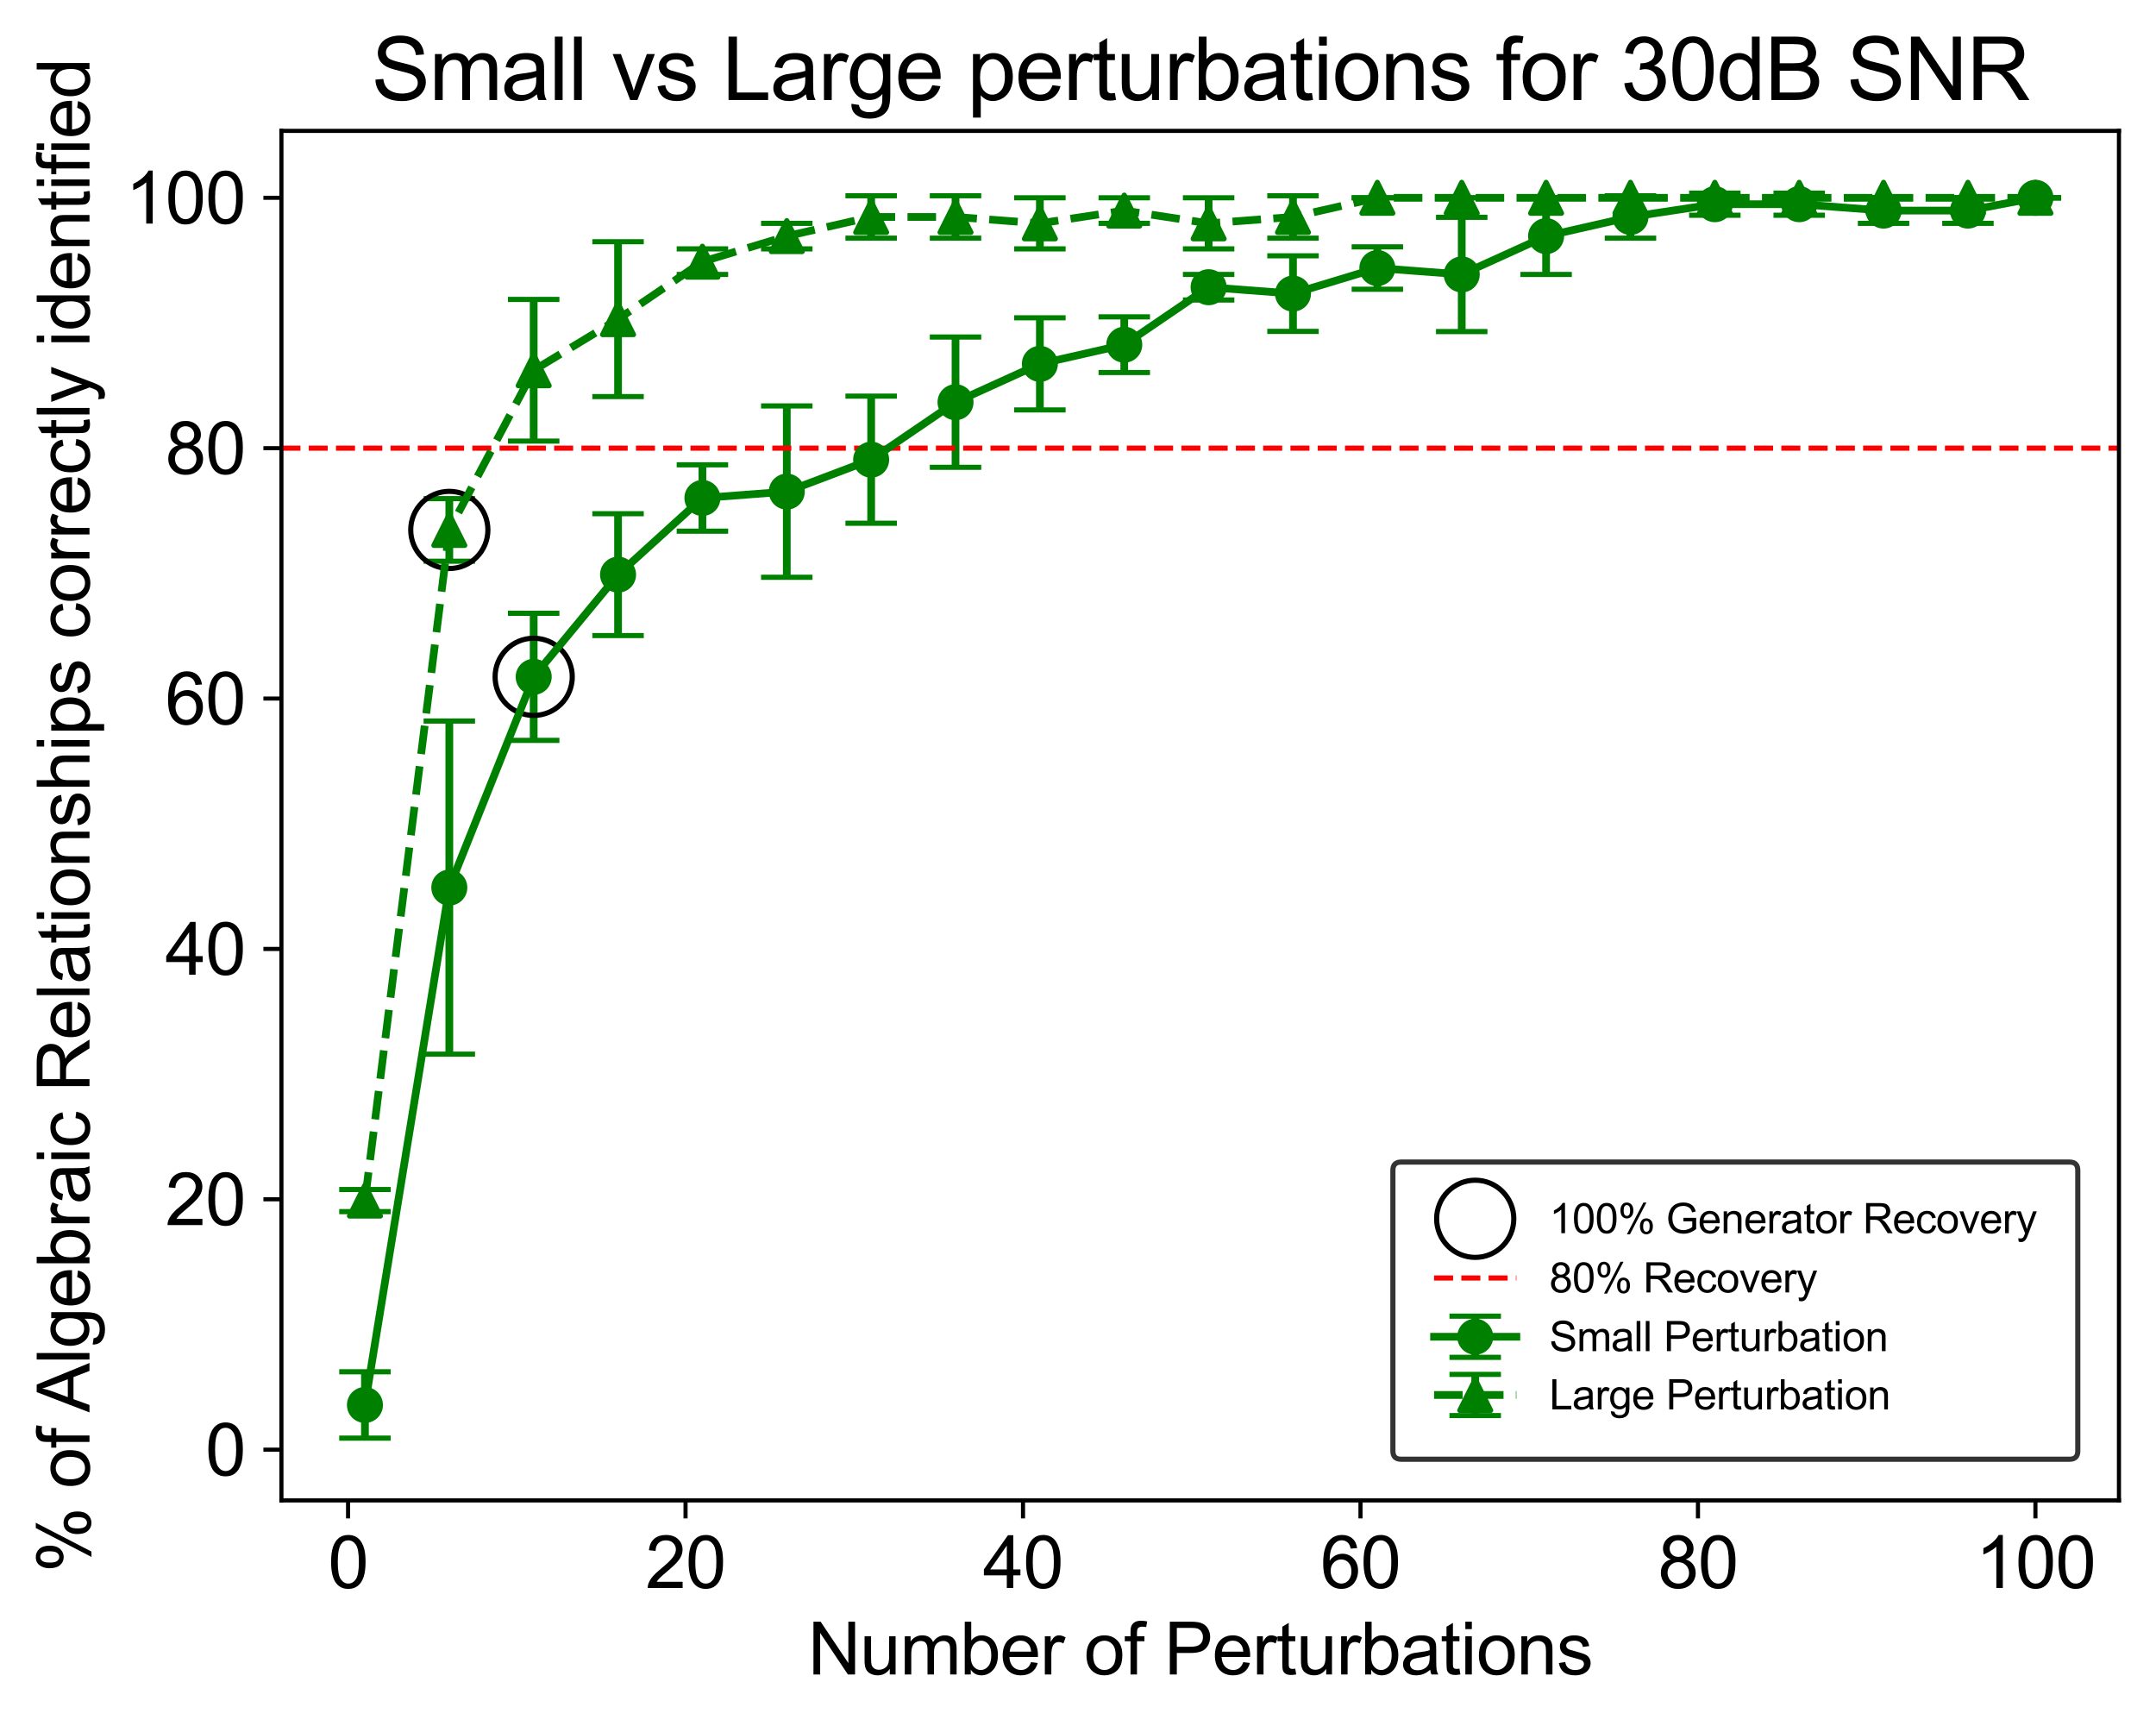 <?xml version="1.0" encoding="utf-8" standalone="no"?>
<!DOCTYPE svg PUBLIC "-//W3C//DTD SVG 1.1//EN"
  "http://www.w3.org/Graphics/SVG/1.1/DTD/svg11.dtd">
<svg xmlns:xlink="http://www.w3.org/1999/xlink" width="419.014pt" height="335.349pt" viewBox="0 0 419.014 335.349" xmlns="http://www.w3.org/2000/svg" version="1.1">
 <defs>
  <style type="text/css">*{stroke-linejoin: round; stroke-linecap: butt}</style>
 </defs>
 <g id="figure_1">
  <g id="patch_1">
   <path d="M 0 335.349 
L 419.014 335.349 
L 419.014 0 
L 0 0 
z
" style="fill: #ffffff"/>
  </g>
  <g id="axes_1">
   <g id="patch_2">
    <path d="M 54.694 291.542 
L 411.814 291.542 
L 411.814 25.43 
L 54.694 25.43 
z
" style="fill: #ffffff"/>
   </g>
   <g id="matplotlib.axis_1">
    <g id="xtick_1">
     <g id="line2d_1">
      <defs>
       <path id="m1b1994f39f" d="M 0 0 
L 0 3.5 
" style="stroke: #000000; stroke-width: 0.8"/>
      </defs>
      <g>
       <use xlink:href="#m1b1994f39f" x="67.647" y="291.542" style="stroke: #000000; stroke-width: 0.8"/>
      </g>
     </g>
     <g id="text_1">
      <!-- 0 -->
      <g transform="translate(63.755 308.563) scale(0.14 -0.14)">
       <defs>
        <path id="ArialMT-30" d="M 266 2259 
Q 266 3072 433 3567 
Q 600 4063 929 4331 
Q 1259 4600 1759 4600 
Q 2128 4600 2406 4451 
Q 2684 4303 2865 4023 
Q 3047 3744 3150 3342 
Q 3253 2941 3253 2259 
Q 3253 1453 3087 958 
Q 2922 463 2592 192 
Q 2263 -78 1759 -78 
Q 1097 -78 719 397 
Q 266 969 266 2259 
z
M 844 2259 
Q 844 1131 1108 757 
Q 1372 384 1759 384 
Q 2147 384 2411 759 
Q 2675 1134 2675 2259 
Q 2675 3391 2411 3762 
Q 2147 4134 1753 4134 
Q 1366 4134 1134 3806 
Q 844 3388 844 2259 
z
" transform="scale(0.016)"/>
       </defs>
       <use xlink:href="#ArialMT-30"/>
      </g>
     </g>
    </g>
    <g id="xtick_2">
     <g id="line2d_2">
      <g>
       <use xlink:href="#m1b1994f39f" x="133.234" y="291.542" style="stroke: #000000; stroke-width: 0.8"/>
      </g>
     </g>
     <g id="text_2">
      <!-- 20 -->
      <g transform="translate(125.449 308.563) scale(0.14 -0.14)">
       <defs>
        <path id="ArialMT-32" d="M 3222 541 
L 3222 0 
L 194 0 
Q 188 203 259 391 
Q 375 700 629 1000 
Q 884 1300 1366 1694 
Q 2113 2306 2375 2664 
Q 2638 3022 2638 3341 
Q 2638 3675 2398 3904 
Q 2159 4134 1775 4134 
Q 1369 4134 1125 3890 
Q 881 3647 878 3216 
L 300 3275 
Q 359 3922 746 4261 
Q 1134 4600 1788 4600 
Q 2447 4600 2831 4234 
Q 3216 3869 3216 3328 
Q 3216 3053 3103 2787 
Q 2991 2522 2730 2228 
Q 2469 1934 1863 1422 
Q 1356 997 1212 845 
Q 1069 694 975 541 
L 3222 541 
z
" transform="scale(0.016)"/>
       </defs>
       <use xlink:href="#ArialMT-32"/>
       <use xlink:href="#ArialMT-30" x="55.615"/>
      </g>
     </g>
    </g>
    <g id="xtick_3">
     <g id="line2d_3">
      <g>
       <use xlink:href="#m1b1994f39f" x="198.821" y="291.542" style="stroke: #000000; stroke-width: 0.8"/>
      </g>
     </g>
     <g id="text_3">
      <!-- 40 -->
      <g transform="translate(191.036 308.563) scale(0.14 -0.14)">
       <defs>
        <path id="ArialMT-34" d="M 2069 0 
L 2069 1097 
L 81 1097 
L 81 1613 
L 2172 4581 
L 2631 4581 
L 2631 1613 
L 3250 1613 
L 3250 1097 
L 2631 1097 
L 2631 0 
L 2069 0 
z
M 2069 1613 
L 2069 3678 
L 634 1613 
L 2069 1613 
z
" transform="scale(0.016)"/>
       </defs>
       <use xlink:href="#ArialMT-34"/>
       <use xlink:href="#ArialMT-30" x="55.615"/>
      </g>
     </g>
    </g>
    <g id="xtick_4">
     <g id="line2d_4">
      <g>
       <use xlink:href="#m1b1994f39f" x="264.408" y="291.542" style="stroke: #000000; stroke-width: 0.8"/>
      </g>
     </g>
     <g id="text_4">
      <!-- 60 -->
      <g transform="translate(256.622 308.563) scale(0.14 -0.14)">
       <defs>
        <path id="ArialMT-36" d="M 3184 3459 
L 2625 3416 
Q 2550 3747 2413 3897 
Q 2184 4138 1850 4138 
Q 1581 4138 1378 3988 
Q 1113 3794 959 3422 
Q 806 3050 800 2363 
Q 1003 2672 1297 2822 
Q 1591 2972 1913 2972 
Q 2475 2972 2870 2558 
Q 3266 2144 3266 1488 
Q 3266 1056 3080 686 
Q 2894 316 2569 119 
Q 2244 -78 1831 -78 
Q 1128 -78 684 439 
Q 241 956 241 2144 
Q 241 3472 731 4075 
Q 1159 4600 1884 4600 
Q 2425 4600 2770 4297 
Q 3116 3994 3184 3459 
z
M 888 1484 
Q 888 1194 1011 928 
Q 1134 663 1356 523 
Q 1578 384 1822 384 
Q 2178 384 2434 671 
Q 2691 959 2691 1453 
Q 2691 1928 2437 2201 
Q 2184 2475 1800 2475 
Q 1419 2475 1153 2201 
Q 888 1928 888 1484 
z
" transform="scale(0.016)"/>
       </defs>
       <use xlink:href="#ArialMT-36"/>
       <use xlink:href="#ArialMT-30" x="55.615"/>
      </g>
     </g>
    </g>
    <g id="xtick_5">
     <g id="line2d_5">
      <g>
       <use xlink:href="#m1b1994f39f" x="329.995" y="291.542" style="stroke: #000000; stroke-width: 0.8"/>
      </g>
     </g>
     <g id="text_5">
      <!-- 80 -->
      <g transform="translate(322.209 308.563) scale(0.14 -0.14)">
       <defs>
        <path id="ArialMT-38" d="M 1131 2484 
Q 781 2613 612 2850 
Q 444 3088 444 3419 
Q 444 3919 803 4259 
Q 1163 4600 1759 4600 
Q 2359 4600 2725 4251 
Q 3091 3903 3091 3403 
Q 3091 3084 2923 2848 
Q 2756 2613 2416 2484 
Q 2838 2347 3058 2040 
Q 3278 1734 3278 1309 
Q 3278 722 2862 322 
Q 2447 -78 1769 -78 
Q 1091 -78 675 323 
Q 259 725 259 1325 
Q 259 1772 486 2073 
Q 713 2375 1131 2484 
z
M 1019 3438 
Q 1019 3113 1228 2906 
Q 1438 2700 1772 2700 
Q 2097 2700 2305 2904 
Q 2513 3109 2513 3406 
Q 2513 3716 2298 3927 
Q 2084 4138 1766 4138 
Q 1444 4138 1231 3931 
Q 1019 3725 1019 3438 
z
M 838 1322 
Q 838 1081 952 856 
Q 1066 631 1291 507 
Q 1516 384 1775 384 
Q 2178 384 2440 643 
Q 2703 903 2703 1303 
Q 2703 1709 2433 1975 
Q 2163 2241 1756 2241 
Q 1359 2241 1098 1978 
Q 838 1716 838 1322 
z
" transform="scale(0.016)"/>
       </defs>
       <use xlink:href="#ArialMT-38"/>
       <use xlink:href="#ArialMT-30" x="55.615"/>
      </g>
     </g>
    </g>
    <g id="xtick_6">
     <g id="line2d_6">
      <g>
       <use xlink:href="#m1b1994f39f" x="395.581" y="291.542" style="stroke: #000000; stroke-width: 0.8"/>
      </g>
     </g>
     <g id="text_6">
      <!-- 100 -->
      <g transform="translate(383.903 308.563) scale(0.14 -0.14)">
       <defs>
        <path id="ArialMT-31" d="M 2384 0 
L 1822 0 
L 1822 3584 
Q 1619 3391 1289 3197 
Q 959 3003 697 2906 
L 697 3450 
Q 1169 3672 1522 3987 
Q 1875 4303 2022 4600 
L 2384 4600 
L 2384 0 
z
" transform="scale(0.016)"/>
       </defs>
       <use xlink:href="#ArialMT-31"/>
       <use xlink:href="#ArialMT-30" x="55.615"/>
       <use xlink:href="#ArialMT-30" x="111.23"/>
      </g>
     </g>
    </g>
    <g id="text_7">
     <!-- Number of Perturbations -->
     <g transform="translate(157.001 325.366) scale(0.14 -0.14)">
      <defs>
       <path id="ArialMT-4e" d="M 488 0 
L 488 4581 
L 1109 4581 
L 3516 984 
L 3516 4581 
L 4097 4581 
L 4097 0 
L 3475 0 
L 1069 3600 
L 1069 0 
L 488 0 
z
" transform="scale(0.016)"/>
       <path id="ArialMT-75" d="M 2597 0 
L 2597 488 
Q 2209 -75 1544 -75 
Q 1250 -75 995 37 
Q 741 150 617 320 
Q 494 491 444 738 
Q 409 903 409 1263 
L 409 3319 
L 972 3319 
L 972 1478 
Q 972 1038 1006 884 
Q 1059 663 1231 536 
Q 1403 409 1656 409 
Q 1909 409 2131 539 
Q 2353 669 2445 892 
Q 2538 1116 2538 1541 
L 2538 3319 
L 3100 3319 
L 3100 0 
L 2597 0 
z
" transform="scale(0.016)"/>
       <path id="ArialMT-6d" d="M 422 0 
L 422 3319 
L 925 3319 
L 925 2853 
Q 1081 3097 1340 3245 
Q 1600 3394 1931 3394 
Q 2300 3394 2536 3241 
Q 2772 3088 2869 2813 
Q 3263 3394 3894 3394 
Q 4388 3394 4653 3120 
Q 4919 2847 4919 2278 
L 4919 0 
L 4359 0 
L 4359 2091 
Q 4359 2428 4304 2576 
Q 4250 2725 4106 2815 
Q 3963 2906 3769 2906 
Q 3419 2906 3187 2673 
Q 2956 2441 2956 1928 
L 2956 0 
L 2394 0 
L 2394 2156 
Q 2394 2531 2256 2718 
Q 2119 2906 1806 2906 
Q 1569 2906 1367 2781 
Q 1166 2656 1075 2415 
Q 984 2175 984 1722 
L 984 0 
L 422 0 
z
" transform="scale(0.016)"/>
       <path id="ArialMT-62" d="M 941 0 
L 419 0 
L 419 4581 
L 981 4581 
L 981 2947 
Q 1338 3394 1891 3394 
Q 2197 3394 2470 3270 
Q 2744 3147 2920 2923 
Q 3097 2700 3197 2384 
Q 3297 2069 3297 1709 
Q 3297 856 2875 390 
Q 2453 -75 1863 -75 
Q 1275 -75 941 416 
L 941 0 
z
M 934 1684 
Q 934 1088 1097 822 
Q 1363 388 1816 388 
Q 2184 388 2453 708 
Q 2722 1028 2722 1663 
Q 2722 2313 2464 2622 
Q 2206 2931 1841 2931 
Q 1472 2931 1203 2611 
Q 934 2291 934 1684 
z
" transform="scale(0.016)"/>
       <path id="ArialMT-65" d="M 2694 1069 
L 3275 997 
Q 3138 488 2766 206 
Q 2394 -75 1816 -75 
Q 1088 -75 661 373 
Q 234 822 234 1631 
Q 234 2469 665 2931 
Q 1097 3394 1784 3394 
Q 2450 3394 2872 2941 
Q 3294 2488 3294 1666 
Q 3294 1616 3291 1516 
L 816 1516 
Q 847 969 1125 678 
Q 1403 388 1819 388 
Q 2128 388 2347 550 
Q 2566 713 2694 1069 
z
M 847 1978 
L 2700 1978 
Q 2663 2397 2488 2606 
Q 2219 2931 1791 2931 
Q 1403 2931 1139 2672 
Q 875 2413 847 1978 
z
" transform="scale(0.016)"/>
       <path id="ArialMT-72" d="M 416 0 
L 416 3319 
L 922 3319 
L 922 2816 
Q 1116 3169 1280 3281 
Q 1444 3394 1641 3394 
Q 1925 3394 2219 3213 
L 2025 2691 
Q 1819 2813 1613 2813 
Q 1428 2813 1281 2702 
Q 1134 2591 1072 2394 
Q 978 2094 978 1738 
L 978 0 
L 416 0 
z
" transform="scale(0.016)"/>
       <path id="ArialMT-20" transform="scale(0.016)"/>
       <path id="ArialMT-6f" d="M 213 1659 
Q 213 2581 725 3025 
Q 1153 3394 1769 3394 
Q 2453 3394 2887 2945 
Q 3322 2497 3322 1706 
Q 3322 1066 3130 698 
Q 2938 331 2570 128 
Q 2203 -75 1769 -75 
Q 1072 -75 642 372 
Q 213 819 213 1659 
z
M 791 1659 
Q 791 1022 1069 705 
Q 1347 388 1769 388 
Q 2188 388 2466 706 
Q 2744 1025 2744 1678 
Q 2744 2294 2464 2611 
Q 2184 2928 1769 2928 
Q 1347 2928 1069 2612 
Q 791 2297 791 1659 
z
" transform="scale(0.016)"/>
       <path id="ArialMT-66" d="M 556 0 
L 556 2881 
L 59 2881 
L 59 3319 
L 556 3319 
L 556 3672 
Q 556 4006 616 4169 
Q 697 4388 901 4523 
Q 1106 4659 1475 4659 
Q 1713 4659 2000 4603 
L 1916 4113 
Q 1741 4144 1584 4144 
Q 1328 4144 1222 4034 
Q 1116 3925 1116 3625 
L 1116 3319 
L 1763 3319 
L 1763 2881 
L 1116 2881 
L 1116 0 
L 556 0 
z
" transform="scale(0.016)"/>
       <path id="ArialMT-50" d="M 494 0 
L 494 4581 
L 2222 4581 
Q 2678 4581 2919 4538 
Q 3256 4481 3484 4323 
Q 3713 4166 3852 3881 
Q 3991 3597 3991 3256 
Q 3991 2672 3619 2267 
Q 3247 1863 2275 1863 
L 1100 1863 
L 1100 0 
L 494 0 
z
M 1100 2403 
L 2284 2403 
Q 2872 2403 3119 2622 
Q 3366 2841 3366 3238 
Q 3366 3525 3220 3729 
Q 3075 3934 2838 4000 
Q 2684 4041 2272 4041 
L 1100 4041 
L 1100 2403 
z
" transform="scale(0.016)"/>
       <path id="ArialMT-74" d="M 1650 503 
L 1731 6 
Q 1494 -44 1306 -44 
Q 1000 -44 831 53 
Q 663 150 594 308 
Q 525 466 525 972 
L 525 2881 
L 113 2881 
L 113 3319 
L 525 3319 
L 525 4141 
L 1084 4478 
L 1084 3319 
L 1650 3319 
L 1650 2881 
L 1084 2881 
L 1084 941 
Q 1084 700 1114 631 
Q 1144 563 1211 522 
Q 1278 481 1403 481 
Q 1497 481 1650 503 
z
" transform="scale(0.016)"/>
       <path id="ArialMT-61" d="M 2588 409 
Q 2275 144 1986 34 
Q 1697 -75 1366 -75 
Q 819 -75 525 192 
Q 231 459 231 875 
Q 231 1119 342 1320 
Q 453 1522 633 1644 
Q 813 1766 1038 1828 
Q 1203 1872 1538 1913 
Q 2219 1994 2541 2106 
Q 2544 2222 2544 2253 
Q 2544 2597 2384 2738 
Q 2169 2928 1744 2928 
Q 1347 2928 1158 2789 
Q 969 2650 878 2297 
L 328 2372 
Q 403 2725 575 2942 
Q 747 3159 1072 3276 
Q 1397 3394 1825 3394 
Q 2250 3394 2515 3294 
Q 2781 3194 2906 3042 
Q 3031 2891 3081 2659 
Q 3109 2516 3109 2141 
L 3109 1391 
Q 3109 606 3145 398 
Q 3181 191 3288 0 
L 2700 0 
Q 2613 175 2588 409 
z
M 2541 1666 
Q 2234 1541 1622 1453 
Q 1275 1403 1131 1340 
Q 988 1278 909 1158 
Q 831 1038 831 891 
Q 831 666 1001 516 
Q 1172 366 1500 366 
Q 1825 366 2078 508 
Q 2331 650 2450 897 
Q 2541 1088 2541 1459 
L 2541 1666 
z
" transform="scale(0.016)"/>
       <path id="ArialMT-69" d="M 425 3934 
L 425 4581 
L 988 4581 
L 988 3934 
L 425 3934 
z
M 425 0 
L 425 3319 
L 988 3319 
L 988 0 
L 425 0 
z
" transform="scale(0.016)"/>
       <path id="ArialMT-6e" d="M 422 0 
L 422 3319 
L 928 3319 
L 928 2847 
Q 1294 3394 1984 3394 
Q 2284 3394 2536 3286 
Q 2788 3178 2913 3003 
Q 3038 2828 3088 2588 
Q 3119 2431 3119 2041 
L 3119 0 
L 2556 0 
L 2556 2019 
Q 2556 2363 2490 2533 
Q 2425 2703 2258 2804 
Q 2091 2906 1866 2906 
Q 1506 2906 1245 2678 
Q 984 2450 984 1813 
L 984 0 
L 422 0 
z
" transform="scale(0.016)"/>
       <path id="ArialMT-73" d="M 197 991 
L 753 1078 
Q 800 744 1014 566 
Q 1228 388 1613 388 
Q 2000 388 2187 545 
Q 2375 703 2375 916 
Q 2375 1106 2209 1216 
Q 2094 1291 1634 1406 
Q 1016 1563 777 1677 
Q 538 1791 414 1992 
Q 291 2194 291 2438 
Q 291 2659 392 2848 
Q 494 3038 669 3163 
Q 800 3259 1026 3326 
Q 1253 3394 1513 3394 
Q 1903 3394 2198 3281 
Q 2494 3169 2634 2976 
Q 2775 2784 2828 2463 
L 2278 2388 
Q 2241 2644 2061 2787 
Q 1881 2931 1553 2931 
Q 1166 2931 1000 2803 
Q 834 2675 834 2503 
Q 834 2394 903 2306 
Q 972 2216 1119 2156 
Q 1203 2125 1616 2013 
Q 2213 1853 2448 1751 
Q 2684 1650 2818 1456 
Q 2953 1263 2953 975 
Q 2953 694 2789 445 
Q 2625 197 2315 61 
Q 2006 -75 1616 -75 
Q 969 -75 630 194 
Q 291 463 197 991 
z
" transform="scale(0.016)"/>
      </defs>
      <use xlink:href="#ArialMT-4e"/>
      <use xlink:href="#ArialMT-75" x="72.217"/>
      <use xlink:href="#ArialMT-6d" x="127.832"/>
      <use xlink:href="#ArialMT-62" x="211.133"/>
      <use xlink:href="#ArialMT-65" x="266.748"/>
      <use xlink:href="#ArialMT-72" x="322.363"/>
      <use xlink:href="#ArialMT-20" x="355.664"/>
      <use xlink:href="#ArialMT-6f" x="383.447"/>
      <use xlink:href="#ArialMT-66" x="439.062"/>
      <use xlink:href="#ArialMT-20" x="466.846"/>
      <use xlink:href="#ArialMT-50" x="494.629"/>
      <use xlink:href="#ArialMT-65" x="561.328"/>
      <use xlink:href="#ArialMT-72" x="616.943"/>
      <use xlink:href="#ArialMT-74" x="650.244"/>
      <use xlink:href="#ArialMT-75" x="678.027"/>
      <use xlink:href="#ArialMT-72" x="733.643"/>
      <use xlink:href="#ArialMT-62" x="766.943"/>
      <use xlink:href="#ArialMT-61" x="822.559"/>
      <use xlink:href="#ArialMT-74" x="878.174"/>
      <use xlink:href="#ArialMT-69" x="905.957"/>
      <use xlink:href="#ArialMT-6f" x="928.174"/>
      <use xlink:href="#ArialMT-6e" x="983.789"/>
      <use xlink:href="#ArialMT-73" x="1039.404"/>
     </g>
    </g>
   </g>
   <g id="matplotlib.axis_2">
    <g id="ytick_1">
     <g id="line2d_7">
      <defs>
       <path id="md6a7531eff" d="M 0 0 
L -3.5 0 
" style="stroke: #000000; stroke-width: 0.8"/>
      </defs>
      <g>
       <use xlink:href="#md6a7531eff" x="54.694" y="281.685" style="stroke: #000000; stroke-width: 0.8"/>
      </g>
     </g>
     <g id="text_8">
      <!-- 0 -->
      <g transform="translate(39.909 286.695) scale(0.14 -0.14)">
       <use xlink:href="#ArialMT-30"/>
      </g>
     </g>
    </g>
    <g id="ytick_2">
     <g id="line2d_8">
      <g>
       <use xlink:href="#md6a7531eff" x="54.694" y="233.035" style="stroke: #000000; stroke-width: 0.8"/>
      </g>
     </g>
     <g id="text_9">
      <!-- 20 -->
      <g transform="translate(32.123 238.045) scale(0.14 -0.14)">
       <use xlink:href="#ArialMT-32"/>
       <use xlink:href="#ArialMT-30" x="55.615"/>
      </g>
     </g>
    </g>
    <g id="ytick_3">
     <g id="line2d_9">
      <g>
       <use xlink:href="#md6a7531eff" x="54.694" y="184.385" style="stroke: #000000; stroke-width: 0.8"/>
      </g>
     </g>
     <g id="text_10">
      <!-- 40 -->
      <g transform="translate(32.123 189.395) scale(0.14 -0.14)">
       <use xlink:href="#ArialMT-34"/>
       <use xlink:href="#ArialMT-30" x="55.615"/>
      </g>
     </g>
    </g>
    <g id="ytick_4">
     <g id="line2d_10">
      <g>
       <use xlink:href="#md6a7531eff" x="54.694" y="135.734" style="stroke: #000000; stroke-width: 0.8"/>
      </g>
     </g>
     <g id="text_11">
      <!-- 60 -->
      <g transform="translate(32.123 140.745) scale(0.14 -0.14)">
       <use xlink:href="#ArialMT-36"/>
       <use xlink:href="#ArialMT-30" x="55.615"/>
      </g>
     </g>
    </g>
    <g id="ytick_5">
     <g id="line2d_11">
      <g>
       <use xlink:href="#md6a7531eff" x="54.694" y="87.084" style="stroke: #000000; stroke-width: 0.8"/>
      </g>
     </g>
     <g id="text_12">
      <!-- 80 -->
      <g transform="translate(32.123 92.095) scale(0.14 -0.14)">
       <use xlink:href="#ArialMT-38"/>
       <use xlink:href="#ArialMT-30" x="55.615"/>
      </g>
     </g>
    </g>
    <g id="ytick_6">
     <g id="line2d_12">
      <g>
       <use xlink:href="#md6a7531eff" x="54.694" y="38.434" style="stroke: #000000; stroke-width: 0.8"/>
      </g>
     </g>
     <g id="text_13">
      <!-- 100 -->
      <g transform="translate(24.338 43.445) scale(0.14 -0.14)">
       <use xlink:href="#ArialMT-31"/>
       <use xlink:href="#ArialMT-30" x="55.615"/>
       <use xlink:href="#ArialMT-30" x="111.23"/>
      </g>
     </g>
    </g>
    <g id="text_14">
     <!-- % of Algebraic Relationships correctly identified -->
     <g transform="translate(17.392 305.555) rotate(-90) scale(0.14 -0.14)">
      <defs>
       <path id="ArialMT-25" d="M 372 3481 
Q 372 3972 619 4315 
Q 866 4659 1334 4659 
Q 1766 4659 2048 4351 
Q 2331 4044 2331 3447 
Q 2331 2866 2045 2552 
Q 1759 2238 1341 2238 
Q 925 2238 648 2547 
Q 372 2856 372 3481 
z
M 1350 4272 
Q 1141 4272 1002 4090 
Q 863 3909 863 3425 
Q 863 2984 1003 2804 
Q 1144 2625 1350 2625 
Q 1563 2625 1702 2806 
Q 1841 2988 1841 3469 
Q 1841 3913 1700 4092 
Q 1559 4272 1350 4272 
z
M 1353 -169 
L 3859 4659 
L 4316 4659 
L 1819 -169 
L 1353 -169 
z
M 3334 1075 
Q 3334 1569 3581 1911 
Q 3828 2253 4300 2253 
Q 4731 2253 5014 1945 
Q 5297 1638 5297 1041 
Q 5297 459 5011 145 
Q 4725 -169 4303 -169 
Q 3888 -169 3611 142 
Q 3334 453 3334 1075 
z
M 4316 1866 
Q 4103 1866 3964 1684 
Q 3825 1503 3825 1019 
Q 3825 581 3965 400 
Q 4106 219 4313 219 
Q 4528 219 4667 400 
Q 4806 581 4806 1063 
Q 4806 1506 4665 1686 
Q 4525 1866 4316 1866 
z
" transform="scale(0.016)"/>
       <path id="ArialMT-41" d="M -9 0 
L 1750 4581 
L 2403 4581 
L 4278 0 
L 3588 0 
L 3053 1388 
L 1138 1388 
L 634 0 
L -9 0 
z
M 1313 1881 
L 2866 1881 
L 2388 3150 
Q 2169 3728 2063 4100 
Q 1975 3659 1816 3225 
L 1313 1881 
z
" transform="scale(0.016)"/>
       <path id="ArialMT-6c" d="M 409 0 
L 409 4581 
L 972 4581 
L 972 0 
L 409 0 
z
" transform="scale(0.016)"/>
       <path id="ArialMT-67" d="M 319 -275 
L 866 -356 
Q 900 -609 1056 -725 
Q 1266 -881 1628 -881 
Q 2019 -881 2231 -725 
Q 2444 -569 2519 -288 
Q 2563 -116 2559 434 
Q 2191 0 1641 0 
Q 956 0 581 494 
Q 206 988 206 1678 
Q 206 2153 378 2554 
Q 550 2956 876 3175 
Q 1203 3394 1644 3394 
Q 2231 3394 2613 2919 
L 2613 3319 
L 3131 3319 
L 3131 450 
Q 3131 -325 2973 -648 
Q 2816 -972 2473 -1159 
Q 2131 -1347 1631 -1347 
Q 1038 -1347 672 -1080 
Q 306 -813 319 -275 
z
M 784 1719 
Q 784 1066 1043 766 
Q 1303 466 1694 466 
Q 2081 466 2343 764 
Q 2606 1063 2606 1700 
Q 2606 2309 2336 2618 
Q 2066 2928 1684 2928 
Q 1309 2928 1046 2623 
Q 784 2319 784 1719 
z
" transform="scale(0.016)"/>
       <path id="ArialMT-63" d="M 2588 1216 
L 3141 1144 
Q 3050 572 2676 248 
Q 2303 -75 1759 -75 
Q 1078 -75 664 370 
Q 250 816 250 1647 
Q 250 2184 428 2587 
Q 606 2991 970 3192 
Q 1334 3394 1763 3394 
Q 2303 3394 2647 3120 
Q 2991 2847 3088 2344 
L 2541 2259 
Q 2463 2594 2264 2762 
Q 2066 2931 1784 2931 
Q 1359 2931 1093 2626 
Q 828 2322 828 1663 
Q 828 994 1084 691 
Q 1341 388 1753 388 
Q 2084 388 2306 591 
Q 2528 794 2588 1216 
z
" transform="scale(0.016)"/>
       <path id="ArialMT-52" d="M 503 0 
L 503 4581 
L 2534 4581 
Q 3147 4581 3465 4457 
Q 3784 4334 3975 4021 
Q 4166 3709 4166 3331 
Q 4166 2844 3850 2509 
Q 3534 2175 2875 2084 
Q 3116 1969 3241 1856 
Q 3506 1613 3744 1247 
L 4541 0 
L 3778 0 
L 3172 953 
Q 2906 1366 2734 1584 
Q 2563 1803 2427 1890 
Q 2291 1978 2150 2013 
Q 2047 2034 1813 2034 
L 1109 2034 
L 1109 0 
L 503 0 
z
M 1109 2559 
L 2413 2559 
Q 2828 2559 3062 2645 
Q 3297 2731 3419 2920 
Q 3541 3109 3541 3331 
Q 3541 3656 3305 3865 
Q 3069 4075 2559 4075 
L 1109 4075 
L 1109 2559 
z
" transform="scale(0.016)"/>
       <path id="ArialMT-68" d="M 422 0 
L 422 4581 
L 984 4581 
L 984 2938 
Q 1378 3394 1978 3394 
Q 2347 3394 2619 3248 
Q 2891 3103 3008 2847 
Q 3125 2591 3125 2103 
L 3125 0 
L 2563 0 
L 2563 2103 
Q 2563 2525 2380 2717 
Q 2197 2909 1863 2909 
Q 1613 2909 1392 2779 
Q 1172 2650 1078 2428 
Q 984 2206 984 1816 
L 984 0 
L 422 0 
z
" transform="scale(0.016)"/>
       <path id="ArialMT-70" d="M 422 -1272 
L 422 3319 
L 934 3319 
L 934 2888 
Q 1116 3141 1344 3267 
Q 1572 3394 1897 3394 
Q 2322 3394 2647 3175 
Q 2972 2956 3137 2557 
Q 3303 2159 3303 1684 
Q 3303 1175 3120 767 
Q 2938 359 2589 142 
Q 2241 -75 1856 -75 
Q 1575 -75 1351 44 
Q 1128 163 984 344 
L 984 -1272 
L 422 -1272 
z
M 931 1641 
Q 931 1000 1190 694 
Q 1450 388 1819 388 
Q 2194 388 2461 705 
Q 2728 1022 2728 1688 
Q 2728 2322 2467 2637 
Q 2206 2953 1844 2953 
Q 1484 2953 1207 2617 
Q 931 2281 931 1641 
z
" transform="scale(0.016)"/>
       <path id="ArialMT-79" d="M 397 -1278 
L 334 -750 
Q 519 -800 656 -800 
Q 844 -800 956 -737 
Q 1069 -675 1141 -563 
Q 1194 -478 1313 -144 
Q 1328 -97 1363 -6 
L 103 3319 
L 709 3319 
L 1400 1397 
Q 1534 1031 1641 628 
Q 1738 1016 1872 1384 
L 2581 3319 
L 3144 3319 
L 1881 -56 
Q 1678 -603 1566 -809 
Q 1416 -1088 1222 -1217 
Q 1028 -1347 759 -1347 
Q 597 -1347 397 -1278 
z
" transform="scale(0.016)"/>
       <path id="ArialMT-64" d="M 2575 0 
L 2575 419 
Q 2259 -75 1647 -75 
Q 1250 -75 917 144 
Q 584 363 401 755 
Q 219 1147 219 1656 
Q 219 2153 384 2558 
Q 550 2963 881 3178 
Q 1213 3394 1622 3394 
Q 1922 3394 2156 3267 
Q 2391 3141 2538 2938 
L 2538 4581 
L 3097 4581 
L 3097 0 
L 2575 0 
z
M 797 1656 
Q 797 1019 1065 703 
Q 1334 388 1700 388 
Q 2069 388 2326 689 
Q 2584 991 2584 1609 
Q 2584 2291 2321 2609 
Q 2059 2928 1675 2928 
Q 1300 2928 1048 2622 
Q 797 2316 797 1656 
z
" transform="scale(0.016)"/>
      </defs>
      <use xlink:href="#ArialMT-25"/>
      <use xlink:href="#ArialMT-20" x="88.916"/>
      <use xlink:href="#ArialMT-6f" x="116.699"/>
      <use xlink:href="#ArialMT-66" x="172.314"/>
      <use xlink:href="#ArialMT-20" x="200.098"/>
      <use xlink:href="#ArialMT-41" x="222.381"/>
      <use xlink:href="#ArialMT-6c" x="289.08"/>
      <use xlink:href="#ArialMT-67" x="311.297"/>
      <use xlink:href="#ArialMT-65" x="366.912"/>
      <use xlink:href="#ArialMT-62" x="422.527"/>
      <use xlink:href="#ArialMT-72" x="478.143"/>
      <use xlink:href="#ArialMT-61" x="511.443"/>
      <use xlink:href="#ArialMT-69" x="567.059"/>
      <use xlink:href="#ArialMT-63" x="589.275"/>
      <use xlink:href="#ArialMT-20" x="639.275"/>
      <use xlink:href="#ArialMT-52" x="667.059"/>
      <use xlink:href="#ArialMT-65" x="739.275"/>
      <use xlink:href="#ArialMT-6c" x="794.891"/>
      <use xlink:href="#ArialMT-61" x="817.107"/>
      <use xlink:href="#ArialMT-74" x="872.723"/>
      <use xlink:href="#ArialMT-69" x="900.506"/>
      <use xlink:href="#ArialMT-6f" x="922.723"/>
      <use xlink:href="#ArialMT-6e" x="978.338"/>
      <use xlink:href="#ArialMT-73" x="1033.953"/>
      <use xlink:href="#ArialMT-68" x="1083.953"/>
      <use xlink:href="#ArialMT-69" x="1139.568"/>
      <use xlink:href="#ArialMT-70" x="1161.785"/>
      <use xlink:href="#ArialMT-73" x="1217.4"/>
      <use xlink:href="#ArialMT-20" x="1267.4"/>
      <use xlink:href="#ArialMT-63" x="1295.184"/>
      <use xlink:href="#ArialMT-6f" x="1345.184"/>
      <use xlink:href="#ArialMT-72" x="1400.799"/>
      <use xlink:href="#ArialMT-72" x="1434.1"/>
      <use xlink:href="#ArialMT-65" x="1467.4"/>
      <use xlink:href="#ArialMT-63" x="1523.016"/>
      <use xlink:href="#ArialMT-74" x="1573.016"/>
      <use xlink:href="#ArialMT-6c" x="1600.799"/>
      <use xlink:href="#ArialMT-79" x="1623.016"/>
      <use xlink:href="#ArialMT-20" x="1673.016"/>
      <use xlink:href="#ArialMT-69" x="1700.799"/>
      <use xlink:href="#ArialMT-64" x="1723.016"/>
      <use xlink:href="#ArialMT-65" x="1778.631"/>
      <use xlink:href="#ArialMT-6e" x="1834.246"/>
      <use xlink:href="#ArialMT-74" x="1889.861"/>
      <use xlink:href="#ArialMT-69" x="1917.645"/>
      <use xlink:href="#ArialMT-66" x="1939.861"/>
      <use xlink:href="#ArialMT-69" x="1967.645"/>
      <use xlink:href="#ArialMT-65" x="1989.861"/>
      <use xlink:href="#ArialMT-64" x="2045.477"/>
     </g>
    </g>
   </g>
   <g id="LineCollection_1">
    <path d="M 70.927 279.446 
L 70.927 266.548 
" clip-path="url(#p61593b7be2)" style="fill: none; stroke: #008000; stroke-width: 1.5"/>
    <path d="M 87.323 204.833 
L 87.323 140.107 
" clip-path="url(#p61593b7be2)" style="fill: none; stroke: #008000; stroke-width: 1.5"/>
    <path d="M 103.72 143.863 
L 103.72 119.166 
" clip-path="url(#p61593b7be2)" style="fill: none; stroke: #008000; stroke-width: 1.5"/>
    <path d="M 120.117 123.497 
L 120.117 99.819 
" clip-path="url(#p61593b7be2)" style="fill: none; stroke: #008000; stroke-width: 1.5"/>
    <path d="M 136.514 103.214 
L 136.514 90.316 
" clip-path="url(#p61593b7be2)" style="fill: none; stroke: #008000; stroke-width: 1.5"/>
    <path d="M 152.91 112.174 
L 152.91 78.873 
" clip-path="url(#p61593b7be2)" style="fill: none; stroke: #008000; stroke-width: 1.5"/>
    <path d="M 169.307 101.667 
L 169.307 76.97 
" clip-path="url(#p61593b7be2)" style="fill: none; stroke: #008000; stroke-width: 1.5"/>
    <path d="M 185.704 90.805 
L 185.704 65.492 
" clip-path="url(#p61593b7be2)" style="fill: none; stroke: #008000; stroke-width: 1.5"/>
    <path d="M 202.1 79.652 
L 202.1 61.753 
" clip-path="url(#p61593b7be2)" style="fill: none; stroke: #008000; stroke-width: 1.5"/>
    <path d="M 218.497 72.389 
L 218.497 61.569 
" clip-path="url(#p61593b7be2)" style="fill: none; stroke: #008000; stroke-width: 1.5"/>
    <path d="M 234.894 58.292 
L 234.894 53.327 
" clip-path="url(#p61593b7be2)" style="fill: none; stroke: #008000; stroke-width: 1.5"/>
    <path d="M 251.29 64.393 
L 251.29 49.708 
" clip-path="url(#p61593b7be2)" style="fill: none; stroke: #008000; stroke-width: 1.5"/>
    <path d="M 267.687 56.202 
L 267.687 47.97 
" clip-path="url(#p61593b7be2)" style="fill: none; stroke: #008000; stroke-width: 1.5"/>
    <path d="M 284.084 64.428 
L 284.084 42.227 
" clip-path="url(#p61593b7be2)" style="fill: none; stroke: #008000; stroke-width: 1.5"/>
    <path d="M 300.481 53.327 
L 300.481 38.434 
" clip-path="url(#p61593b7be2)" style="fill: none; stroke: #008000; stroke-width: 1.5"/>
    <path d="M 316.877 46.274 
L 316.877 38.041 
" clip-path="url(#p61593b7be2)" style="fill: none; stroke: #008000; stroke-width: 1.5"/>
    <path d="M 333.274 41.825 
L 333.274 37.526 
" clip-path="url(#p61593b7be2)" style="fill: none; stroke: #008000; stroke-width: 1.5"/>
    <path d="M 349.671 41.825 
L 349.671 37.526 
" clip-path="url(#p61593b7be2)" style="fill: none; stroke: #008000; stroke-width: 1.5"/>
    <path d="M 366.067 43.399 
L 366.067 38.434 
" clip-path="url(#p61593b7be2)" style="fill: none; stroke: #008000; stroke-width: 1.5"/>
    <path d="M 382.464 43.399 
L 382.464 38.434 
" clip-path="url(#p61593b7be2)" style="fill: none; stroke: #008000; stroke-width: 1.5"/>
    <path d="M 395.581 38.434 
L 395.581 38.434 
" clip-path="url(#p61593b7be2)" style="fill: none; stroke: #008000; stroke-width: 1.5"/>
   </g>
   <g id="line2d_13">
    <defs>
     <path id="m6b3618caba" d="M 5 0 
L -5 -0 
" style="stroke: #008000"/>
    </defs>
    <g clip-path="url(#p61593b7be2)">
     <use xlink:href="#m6b3618caba" x="70.927" y="279.446" style="fill: #008000; stroke: #008000"/>
     <use xlink:href="#m6b3618caba" x="87.323" y="204.833" style="fill: #008000; stroke: #008000"/>
     <use xlink:href="#m6b3618caba" x="103.72" y="143.863" style="fill: #008000; stroke: #008000"/>
     <use xlink:href="#m6b3618caba" x="120.117" y="123.497" style="fill: #008000; stroke: #008000"/>
     <use xlink:href="#m6b3618caba" x="136.514" y="103.214" style="fill: #008000; stroke: #008000"/>
     <use xlink:href="#m6b3618caba" x="152.91" y="112.174" style="fill: #008000; stroke: #008000"/>
     <use xlink:href="#m6b3618caba" x="169.307" y="101.667" style="fill: #008000; stroke: #008000"/>
     <use xlink:href="#m6b3618caba" x="185.704" y="90.805" style="fill: #008000; stroke: #008000"/>
     <use xlink:href="#m6b3618caba" x="202.1" y="79.652" style="fill: #008000; stroke: #008000"/>
     <use xlink:href="#m6b3618caba" x="218.497" y="72.389" style="fill: #008000; stroke: #008000"/>
     <use xlink:href="#m6b3618caba" x="234.894" y="58.292" style="fill: #008000; stroke: #008000"/>
     <use xlink:href="#m6b3618caba" x="251.29" y="64.393" style="fill: #008000; stroke: #008000"/>
     <use xlink:href="#m6b3618caba" x="267.687" y="56.202" style="fill: #008000; stroke: #008000"/>
     <use xlink:href="#m6b3618caba" x="284.084" y="64.428" style="fill: #008000; stroke: #008000"/>
     <use xlink:href="#m6b3618caba" x="300.481" y="53.327" style="fill: #008000; stroke: #008000"/>
     <use xlink:href="#m6b3618caba" x="316.877" y="46.274" style="fill: #008000; stroke: #008000"/>
     <use xlink:href="#m6b3618caba" x="333.274" y="41.825" style="fill: #008000; stroke: #008000"/>
     <use xlink:href="#m6b3618caba" x="349.671" y="41.825" style="fill: #008000; stroke: #008000"/>
     <use xlink:href="#m6b3618caba" x="366.067" y="43.399" style="fill: #008000; stroke: #008000"/>
     <use xlink:href="#m6b3618caba" x="382.464" y="43.399" style="fill: #008000; stroke: #008000"/>
     <use xlink:href="#m6b3618caba" x="395.581" y="38.434" style="fill: #008000; stroke: #008000"/>
    </g>
   </g>
   <g id="line2d_14">
    <g clip-path="url(#p61593b7be2)">
     <use xlink:href="#m6b3618caba" x="70.927" y="266.548" style="fill: #008000; stroke: #008000"/>
     <use xlink:href="#m6b3618caba" x="87.323" y="140.107" style="fill: #008000; stroke: #008000"/>
     <use xlink:href="#m6b3618caba" x="103.72" y="119.166" style="fill: #008000; stroke: #008000"/>
     <use xlink:href="#m6b3618caba" x="120.117" y="99.819" style="fill: #008000; stroke: #008000"/>
     <use xlink:href="#m6b3618caba" x="136.514" y="90.316" style="fill: #008000; stroke: #008000"/>
     <use xlink:href="#m6b3618caba" x="152.91" y="78.873" style="fill: #008000; stroke: #008000"/>
     <use xlink:href="#m6b3618caba" x="169.307" y="76.97" style="fill: #008000; stroke: #008000"/>
     <use xlink:href="#m6b3618caba" x="185.704" y="65.492" style="fill: #008000; stroke: #008000"/>
     <use xlink:href="#m6b3618caba" x="202.1" y="61.753" style="fill: #008000; stroke: #008000"/>
     <use xlink:href="#m6b3618caba" x="218.497" y="61.569" style="fill: #008000; stroke: #008000"/>
     <use xlink:href="#m6b3618caba" x="234.894" y="53.327" style="fill: #008000; stroke: #008000"/>
     <use xlink:href="#m6b3618caba" x="251.29" y="49.708" style="fill: #008000; stroke: #008000"/>
     <use xlink:href="#m6b3618caba" x="267.687" y="47.97" style="fill: #008000; stroke: #008000"/>
     <use xlink:href="#m6b3618caba" x="284.084" y="42.227" style="fill: #008000; stroke: #008000"/>
     <use xlink:href="#m6b3618caba" x="300.481" y="38.434" style="fill: #008000; stroke: #008000"/>
     <use xlink:href="#m6b3618caba" x="316.877" y="38.041" style="fill: #008000; stroke: #008000"/>
     <use xlink:href="#m6b3618caba" x="333.274" y="37.526" style="fill: #008000; stroke: #008000"/>
     <use xlink:href="#m6b3618caba" x="349.671" y="37.526" style="fill: #008000; stroke: #008000"/>
     <use xlink:href="#m6b3618caba" x="366.067" y="38.434" style="fill: #008000; stroke: #008000"/>
     <use xlink:href="#m6b3618caba" x="382.464" y="38.434" style="fill: #008000; stroke: #008000"/>
     <use xlink:href="#m6b3618caba" x="395.581" y="38.434" style="fill: #008000; stroke: #008000"/>
    </g>
   </g>
   <g id="LineCollection_2">
    <path d="M 70.927 235.432 
L 70.927 231.133 
" clip-path="url(#p61593b7be2)" style="fill: none; stroke: #008000; stroke-width: 1.5"/>
    <path d="M 87.323 109.05 
L 87.323 96.89 
" clip-path="url(#p61593b7be2)" style="fill: none; stroke: #008000; stroke-width: 1.5"/>
    <path d="M 103.72 85.708 
L 103.72 58.179 
" clip-path="url(#p61593b7be2)" style="fill: none; stroke: #008000; stroke-width: 1.5"/>
    <path d="M 120.117 77.062 
L 120.117 46.968 
" clip-path="url(#p61593b7be2)" style="fill: none; stroke: #008000; stroke-width: 1.5"/>
    <path d="M 136.514 53.327 
L 136.514 48.363 
" clip-path="url(#p61593b7be2)" style="fill: none; stroke: #008000; stroke-width: 1.5"/>
    <path d="M 152.91 48.363 
L 152.91 43.399 
" clip-path="url(#p61593b7be2)" style="fill: none; stroke: #008000; stroke-width: 1.5"/>
    <path d="M 169.307 46.274 
L 169.307 38.041 
" clip-path="url(#p61593b7be2)" style="fill: none; stroke: #008000; stroke-width: 1.5"/>
    <path d="M 185.704 46.274 
L 185.704 38.041 
" clip-path="url(#p61593b7be2)" style="fill: none; stroke: #008000; stroke-width: 1.5"/>
    <path d="M 202.1 48.363 
L 202.1 38.434 
" clip-path="url(#p61593b7be2)" style="fill: none; stroke: #008000; stroke-width: 1.5"/>
    <path d="M 218.497 43.399 
L 218.497 38.434 
" clip-path="url(#p61593b7be2)" style="fill: none; stroke: #008000; stroke-width: 1.5"/>
    <path d="M 234.894 48.363 
L 234.894 38.434 
" clip-path="url(#p61593b7be2)" style="fill: none; stroke: #008000; stroke-width: 1.5"/>
    <path d="M 251.29 46.274 
L 251.29 38.041 
" clip-path="url(#p61593b7be2)" style="fill: none; stroke: #008000; stroke-width: 1.5"/>
    <path d="M 267.687 38.434 
L 267.687 38.434 
" clip-path="url(#p61593b7be2)" style="fill: none; stroke: #008000; stroke-width: 1.5"/>
    <path d="M 284.084 38.434 
L 284.084 38.434 
" clip-path="url(#p61593b7be2)" style="fill: none; stroke: #008000; stroke-width: 1.5"/>
    <path d="M 300.481 38.434 
L 300.481 38.434 
" clip-path="url(#p61593b7be2)" style="fill: none; stroke: #008000; stroke-width: 1.5"/>
    <path d="M 316.877 38.434 
L 316.877 38.434 
" clip-path="url(#p61593b7be2)" style="fill: none; stroke: #008000; stroke-width: 1.5"/>
    <path d="M 333.274 38.434 
L 333.274 38.434 
" clip-path="url(#p61593b7be2)" style="fill: none; stroke: #008000; stroke-width: 1.5"/>
    <path d="M 349.671 38.434 
L 349.671 38.434 
" clip-path="url(#p61593b7be2)" style="fill: none; stroke: #008000; stroke-width: 1.5"/>
    <path d="M 366.067 38.434 
L 366.067 38.434 
" clip-path="url(#p61593b7be2)" style="fill: none; stroke: #008000; stroke-width: 1.5"/>
    <path d="M 382.464 38.434 
L 382.464 38.434 
" clip-path="url(#p61593b7be2)" style="fill: none; stroke: #008000; stroke-width: 1.5"/>
    <path d="M 395.581 38.434 
L 395.581 38.434 
" clip-path="url(#p61593b7be2)" style="fill: none; stroke: #008000; stroke-width: 1.5"/>
   </g>
   <g id="line2d_15">
    <g clip-path="url(#p61593b7be2)">
     <use xlink:href="#m6b3618caba" x="70.927" y="235.432" style="fill: #008000; stroke: #008000"/>
     <use xlink:href="#m6b3618caba" x="87.323" y="109.05" style="fill: #008000; stroke: #008000"/>
     <use xlink:href="#m6b3618caba" x="103.72" y="85.708" style="fill: #008000; stroke: #008000"/>
     <use xlink:href="#m6b3618caba" x="120.117" y="77.062" style="fill: #008000; stroke: #008000"/>
     <use xlink:href="#m6b3618caba" x="136.514" y="53.327" style="fill: #008000; stroke: #008000"/>
     <use xlink:href="#m6b3618caba" x="152.91" y="48.363" style="fill: #008000; stroke: #008000"/>
     <use xlink:href="#m6b3618caba" x="169.307" y="46.274" style="fill: #008000; stroke: #008000"/>
     <use xlink:href="#m6b3618caba" x="185.704" y="46.274" style="fill: #008000; stroke: #008000"/>
     <use xlink:href="#m6b3618caba" x="202.1" y="48.363" style="fill: #008000; stroke: #008000"/>
     <use xlink:href="#m6b3618caba" x="218.497" y="43.399" style="fill: #008000; stroke: #008000"/>
     <use xlink:href="#m6b3618caba" x="234.894" y="48.363" style="fill: #008000; stroke: #008000"/>
     <use xlink:href="#m6b3618caba" x="251.29" y="46.274" style="fill: #008000; stroke: #008000"/>
     <use xlink:href="#m6b3618caba" x="267.687" y="38.434" style="fill: #008000; stroke: #008000"/>
     <use xlink:href="#m6b3618caba" x="284.084" y="38.434" style="fill: #008000; stroke: #008000"/>
     <use xlink:href="#m6b3618caba" x="300.481" y="38.434" style="fill: #008000; stroke: #008000"/>
     <use xlink:href="#m6b3618caba" x="316.877" y="38.434" style="fill: #008000; stroke: #008000"/>
     <use xlink:href="#m6b3618caba" x="333.274" y="38.434" style="fill: #008000; stroke: #008000"/>
     <use xlink:href="#m6b3618caba" x="349.671" y="38.434" style="fill: #008000; stroke: #008000"/>
     <use xlink:href="#m6b3618caba" x="366.067" y="38.434" style="fill: #008000; stroke: #008000"/>
     <use xlink:href="#m6b3618caba" x="382.464" y="38.434" style="fill: #008000; stroke: #008000"/>
     <use xlink:href="#m6b3618caba" x="395.581" y="38.434" style="fill: #008000; stroke: #008000"/>
    </g>
   </g>
   <g id="line2d_16">
    <g clip-path="url(#p61593b7be2)">
     <use xlink:href="#m6b3618caba" x="70.927" y="231.133" style="fill: #008000; stroke: #008000"/>
     <use xlink:href="#m6b3618caba" x="87.323" y="96.89" style="fill: #008000; stroke: #008000"/>
     <use xlink:href="#m6b3618caba" x="103.72" y="58.179" style="fill: #008000; stroke: #008000"/>
     <use xlink:href="#m6b3618caba" x="120.117" y="46.968" style="fill: #008000; stroke: #008000"/>
     <use xlink:href="#m6b3618caba" x="136.514" y="48.363" style="fill: #008000; stroke: #008000"/>
     <use xlink:href="#m6b3618caba" x="152.91" y="43.399" style="fill: #008000; stroke: #008000"/>
     <use xlink:href="#m6b3618caba" x="169.307" y="38.041" style="fill: #008000; stroke: #008000"/>
     <use xlink:href="#m6b3618caba" x="185.704" y="38.041" style="fill: #008000; stroke: #008000"/>
     <use xlink:href="#m6b3618caba" x="202.1" y="38.434" style="fill: #008000; stroke: #008000"/>
     <use xlink:href="#m6b3618caba" x="218.497" y="38.434" style="fill: #008000; stroke: #008000"/>
     <use xlink:href="#m6b3618caba" x="234.894" y="38.434" style="fill: #008000; stroke: #008000"/>
     <use xlink:href="#m6b3618caba" x="251.29" y="38.041" style="fill: #008000; stroke: #008000"/>
     <use xlink:href="#m6b3618caba" x="267.687" y="38.434" style="fill: #008000; stroke: #008000"/>
     <use xlink:href="#m6b3618caba" x="284.084" y="38.434" style="fill: #008000; stroke: #008000"/>
     <use xlink:href="#m6b3618caba" x="300.481" y="38.434" style="fill: #008000; stroke: #008000"/>
     <use xlink:href="#m6b3618caba" x="316.877" y="38.434" style="fill: #008000; stroke: #008000"/>
     <use xlink:href="#m6b3618caba" x="333.274" y="38.434" style="fill: #008000; stroke: #008000"/>
     <use xlink:href="#m6b3618caba" x="349.671" y="38.434" style="fill: #008000; stroke: #008000"/>
     <use xlink:href="#m6b3618caba" x="366.067" y="38.434" style="fill: #008000; stroke: #008000"/>
     <use xlink:href="#m6b3618caba" x="382.464" y="38.434" style="fill: #008000; stroke: #008000"/>
     <use xlink:href="#m6b3618caba" x="395.581" y="38.434" style="fill: #008000; stroke: #008000"/>
    </g>
   </g>
   <g id="line2d_17">
    <defs>
     <path id="m0204e0f3d0" d="M 0 7.5 
C 1.989 7.5 3.897 6.71 5.303 5.303 
C 6.71 3.897 7.5 1.989 7.5 0 
C 7.5 -1.989 6.71 -3.897 5.303 -5.303 
C 3.897 -6.71 1.989 -7.5 0 -7.5 
C -1.989 -7.5 -3.897 -6.71 -5.303 -5.303 
C -6.71 -3.897 -7.5 -1.989 -7.5 0 
C -7.5 1.989 -6.71 3.897 -5.303 5.303 
C -3.897 6.71 -1.989 7.5 0 7.5 
z
" style="stroke: #000000"/>
    </defs>
    <g clip-path="url(#p61593b7be2)">
     <use xlink:href="#m0204e0f3d0" x="103.72" y="131.515" style="fill-opacity: 0; stroke: #000000"/>
    </g>
   </g>
   <g id="line2d_18">
    <g clip-path="url(#p61593b7be2)">
     <use xlink:href="#m0204e0f3d0" x="87.323" y="102.97" style="fill-opacity: 0; stroke: #000000"/>
    </g>
   </g>
   <g id="line2d_19">
    <path d="M 54.694 87.084 
L 411.814 87.084 
" clip-path="url(#p61593b7be2)" style="fill: none; stroke-dasharray: 3.7,1.6; stroke-dashoffset: 0; stroke: #ff0000"/>
   </g>
   <g id="line2d_20">
    <path d="M 70.927 272.997 
L 87.323 172.47 
L 103.72 131.515 
L 120.117 111.658 
L 136.514 96.765 
L 152.91 95.524 
L 169.307 89.318 
L 185.704 78.149 
L 202.1 70.702 
L 218.497 66.979 
L 234.894 55.809 
L 251.29 57.05 
L 267.687 52.086 
L 284.084 53.327 
L 300.481 45.881 
L 316.877 42.158 
L 333.274 39.675 
L 349.671 39.675 
L 366.067 40.917 
L 382.464 40.917 
L 395.581 38.434 
" clip-path="url(#p61593b7be2)" style="fill: none; stroke: #008000; stroke-width: 1.5; stroke-linecap: square"/>
    <defs>
     <path id="m94d47b9963" d="M 0 3 
C 0.796 3 1.559 2.684 2.121 2.121 
C 2.684 1.559 3 0.796 3 0 
C 3 -0.796 2.684 -1.559 2.121 -2.121 
C 1.559 -2.684 0.796 -3 0 -3 
C -0.796 -3 -1.559 -2.684 -2.121 -2.121 
C -2.684 -1.559 -3 -0.796 -3 0 
C -3 0.796 -2.684 1.559 -2.121 2.121 
C -1.559 2.684 -0.796 3 0 3 
z
" style="stroke: #008000"/>
    </defs>
    <g clip-path="url(#p61593b7be2)">
     <use xlink:href="#m94d47b9963" x="70.927" y="272.997" style="fill: #008000; stroke: #008000"/>
     <use xlink:href="#m94d47b9963" x="87.323" y="172.47" style="fill: #008000; stroke: #008000"/>
     <use xlink:href="#m94d47b9963" x="103.72" y="131.515" style="fill: #008000; stroke: #008000"/>
     <use xlink:href="#m94d47b9963" x="120.117" y="111.658" style="fill: #008000; stroke: #008000"/>
     <use xlink:href="#m94d47b9963" x="136.514" y="96.765" style="fill: #008000; stroke: #008000"/>
     <use xlink:href="#m94d47b9963" x="152.91" y="95.524" style="fill: #008000; stroke: #008000"/>
     <use xlink:href="#m94d47b9963" x="169.307" y="89.318" style="fill: #008000; stroke: #008000"/>
     <use xlink:href="#m94d47b9963" x="185.704" y="78.149" style="fill: #008000; stroke: #008000"/>
     <use xlink:href="#m94d47b9963" x="202.1" y="70.702" style="fill: #008000; stroke: #008000"/>
     <use xlink:href="#m94d47b9963" x="218.497" y="66.979" style="fill: #008000; stroke: #008000"/>
     <use xlink:href="#m94d47b9963" x="234.894" y="55.809" style="fill: #008000; stroke: #008000"/>
     <use xlink:href="#m94d47b9963" x="251.29" y="57.05" style="fill: #008000; stroke: #008000"/>
     <use xlink:href="#m94d47b9963" x="267.687" y="52.086" style="fill: #008000; stroke: #008000"/>
     <use xlink:href="#m94d47b9963" x="284.084" y="53.327" style="fill: #008000; stroke: #008000"/>
     <use xlink:href="#m94d47b9963" x="300.481" y="45.881" style="fill: #008000; stroke: #008000"/>
     <use xlink:href="#m94d47b9963" x="316.877" y="42.158" style="fill: #008000; stroke: #008000"/>
     <use xlink:href="#m94d47b9963" x="333.274" y="39.675" style="fill: #008000; stroke: #008000"/>
     <use xlink:href="#m94d47b9963" x="349.671" y="39.675" style="fill: #008000; stroke: #008000"/>
     <use xlink:href="#m94d47b9963" x="366.067" y="40.917" style="fill: #008000; stroke: #008000"/>
     <use xlink:href="#m94d47b9963" x="382.464" y="40.917" style="fill: #008000; stroke: #008000"/>
     <use xlink:href="#m94d47b9963" x="395.581" y="38.434" style="fill: #008000; stroke: #008000"/>
    </g>
   </g>
   <g id="line2d_21">
    <path d="M 70.927 233.283 
L 87.323 102.97 
L 103.72 71.943 
L 120.117 62.015 
L 136.514 50.845 
L 152.91 45.881 
L 169.307 42.158 
L 185.704 42.158 
L 202.1 43.399 
L 218.497 40.917 
L 234.894 43.399 
L 251.29 42.158 
L 267.687 38.434 
L 284.084 38.434 
L 300.481 38.434 
L 316.877 38.434 
L 333.274 38.434 
L 349.671 38.434 
L 366.067 38.434 
L 382.464 38.434 
L 395.581 38.434 
" clip-path="url(#p61593b7be2)" style="fill: none; stroke-dasharray: 5.55,2.4; stroke-dashoffset: 0; stroke: #008000; stroke-width: 1.5"/>
    <defs>
     <path id="m4274619de8" d="M 0 -3 
L -3 3 
L 3 3 
z
" style="stroke: #008000; stroke-linejoin: miter"/>
    </defs>
    <g clip-path="url(#p61593b7be2)">
     <use xlink:href="#m4274619de8" x="70.927" y="233.283" style="fill: #008000; stroke: #008000; stroke-linejoin: miter"/>
     <use xlink:href="#m4274619de8" x="87.323" y="102.97" style="fill: #008000; stroke: #008000; stroke-linejoin: miter"/>
     <use xlink:href="#m4274619de8" x="103.72" y="71.943" style="fill: #008000; stroke: #008000; stroke-linejoin: miter"/>
     <use xlink:href="#m4274619de8" x="120.117" y="62.015" style="fill: #008000; stroke: #008000; stroke-linejoin: miter"/>
     <use xlink:href="#m4274619de8" x="136.514" y="50.845" style="fill: #008000; stroke: #008000; stroke-linejoin: miter"/>
     <use xlink:href="#m4274619de8" x="152.91" y="45.881" style="fill: #008000; stroke: #008000; stroke-linejoin: miter"/>
     <use xlink:href="#m4274619de8" x="169.307" y="42.158" style="fill: #008000; stroke: #008000; stroke-linejoin: miter"/>
     <use xlink:href="#m4274619de8" x="185.704" y="42.158" style="fill: #008000; stroke: #008000; stroke-linejoin: miter"/>
     <use xlink:href="#m4274619de8" x="202.1" y="43.399" style="fill: #008000; stroke: #008000; stroke-linejoin: miter"/>
     <use xlink:href="#m4274619de8" x="218.497" y="40.917" style="fill: #008000; stroke: #008000; stroke-linejoin: miter"/>
     <use xlink:href="#m4274619de8" x="234.894" y="43.399" style="fill: #008000; stroke: #008000; stroke-linejoin: miter"/>
     <use xlink:href="#m4274619de8" x="251.29" y="42.158" style="fill: #008000; stroke: #008000; stroke-linejoin: miter"/>
     <use xlink:href="#m4274619de8" x="267.687" y="38.434" style="fill: #008000; stroke: #008000; stroke-linejoin: miter"/>
     <use xlink:href="#m4274619de8" x="284.084" y="38.434" style="fill: #008000; stroke: #008000; stroke-linejoin: miter"/>
     <use xlink:href="#m4274619de8" x="300.481" y="38.434" style="fill: #008000; stroke: #008000; stroke-linejoin: miter"/>
     <use xlink:href="#m4274619de8" x="316.877" y="38.434" style="fill: #008000; stroke: #008000; stroke-linejoin: miter"/>
     <use xlink:href="#m4274619de8" x="333.274" y="38.434" style="fill: #008000; stroke: #008000; stroke-linejoin: miter"/>
     <use xlink:href="#m4274619de8" x="349.671" y="38.434" style="fill: #008000; stroke: #008000; stroke-linejoin: miter"/>
     <use xlink:href="#m4274619de8" x="366.067" y="38.434" style="fill: #008000; stroke: #008000; stroke-linejoin: miter"/>
     <use xlink:href="#m4274619de8" x="382.464" y="38.434" style="fill: #008000; stroke: #008000; stroke-linejoin: miter"/>
     <use xlink:href="#m4274619de8" x="395.581" y="38.434" style="fill: #008000; stroke: #008000; stroke-linejoin: miter"/>
    </g>
   </g>
   <g id="patch_3">
    <path d="M 54.694 291.542 
L 54.694 25.43 
" style="fill: none; stroke: #000000; stroke-width: 0.8; stroke-linejoin: miter; stroke-linecap: square"/>
   </g>
   <g id="patch_4">
    <path d="M 411.814 291.542 
L 411.814 25.43 
" style="fill: none; stroke: #000000; stroke-width: 0.8; stroke-linejoin: miter; stroke-linecap: square"/>
   </g>
   <g id="patch_5">
    <path d="M 54.694 291.542 
L 411.814 291.542 
" style="fill: none; stroke: #000000; stroke-width: 0.8; stroke-linejoin: miter; stroke-linecap: square"/>
   </g>
   <g id="patch_6">
    <path d="M 54.694 25.43 
L 411.814 25.43 
" style="fill: none; stroke: #000000; stroke-width: 0.8; stroke-linejoin: miter; stroke-linecap: square"/>
   </g>
   <g id="text_15">
    <!-- Small vs Large perturbations for 30dB SNR -->
    <g transform="translate(72.187 19.43) scale(0.168 -0.168)">
     <defs>
      <path id="ArialMT-53" d="M 288 1472 
L 859 1522 
Q 900 1178 1048 958 
Q 1197 738 1509 602 
Q 1822 466 2213 466 
Q 2559 466 2825 569 
Q 3091 672 3220 851 
Q 3350 1031 3350 1244 
Q 3350 1459 3225 1620 
Q 3100 1781 2813 1891 
Q 2628 1963 1997 2114 
Q 1366 2266 1113 2400 
Q 784 2572 623 2826 
Q 463 3081 463 3397 
Q 463 3744 659 4045 
Q 856 4347 1234 4503 
Q 1613 4659 2075 4659 
Q 2584 4659 2973 4495 
Q 3363 4331 3572 4012 
Q 3781 3694 3797 3291 
L 3216 3247 
Q 3169 3681 2898 3903 
Q 2628 4125 2100 4125 
Q 1550 4125 1298 3923 
Q 1047 3722 1047 3438 
Q 1047 3191 1225 3031 
Q 1400 2872 2139 2705 
Q 2878 2538 3153 2413 
Q 3553 2228 3743 1945 
Q 3934 1663 3934 1294 
Q 3934 928 3725 604 
Q 3516 281 3123 101 
Q 2731 -78 2241 -78 
Q 1619 -78 1198 103 
Q 778 284 539 648 
Q 300 1013 288 1472 
z
" transform="scale(0.016)"/>
      <path id="ArialMT-76" d="M 1344 0 
L 81 3319 
L 675 3319 
L 1388 1331 
Q 1503 1009 1600 663 
Q 1675 925 1809 1294 
L 2547 3319 
L 3125 3319 
L 1869 0 
L 1344 0 
z
" transform="scale(0.016)"/>
      <path id="ArialMT-4c" d="M 469 0 
L 469 4581 
L 1075 4581 
L 1075 541 
L 3331 541 
L 3331 0 
L 469 0 
z
" transform="scale(0.016)"/>
      <path id="ArialMT-33" d="M 269 1209 
L 831 1284 
Q 928 806 1161 595 
Q 1394 384 1728 384 
Q 2125 384 2398 659 
Q 2672 934 2672 1341 
Q 2672 1728 2419 1979 
Q 2166 2231 1775 2231 
Q 1616 2231 1378 2169 
L 1441 2663 
Q 1497 2656 1531 2656 
Q 1891 2656 2178 2843 
Q 2466 3031 2466 3422 
Q 2466 3731 2256 3934 
Q 2047 4138 1716 4138 
Q 1388 4138 1169 3931 
Q 950 3725 888 3313 
L 325 3413 
Q 428 3978 793 4289 
Q 1159 4600 1703 4600 
Q 2078 4600 2393 4439 
Q 2709 4278 2876 4000 
Q 3044 3722 3044 3409 
Q 3044 3113 2884 2869 
Q 2725 2625 2413 2481 
Q 2819 2388 3044 2092 
Q 3269 1797 3269 1353 
Q 3269 753 2831 336 
Q 2394 -81 1725 -81 
Q 1122 -81 723 278 
Q 325 638 269 1209 
z
" transform="scale(0.016)"/>
      <path id="ArialMT-42" d="M 469 0 
L 469 4581 
L 2188 4581 
Q 2713 4581 3030 4442 
Q 3347 4303 3526 4014 
Q 3706 3725 3706 3409 
Q 3706 3116 3547 2856 
Q 3388 2597 3066 2438 
Q 3481 2316 3704 2022 
Q 3928 1728 3928 1328 
Q 3928 1006 3792 729 
Q 3656 453 3456 303 
Q 3256 153 2954 76 
Q 2653 0 2216 0 
L 469 0 
z
M 1075 2656 
L 2066 2656 
Q 2469 2656 2644 2709 
Q 2875 2778 2992 2937 
Q 3109 3097 3109 3338 
Q 3109 3566 3000 3739 
Q 2891 3913 2687 3977 
Q 2484 4041 1991 4041 
L 1075 4041 
L 1075 2656 
z
M 1075 541 
L 2216 541 
Q 2509 541 2628 563 
Q 2838 600 2978 687 
Q 3119 775 3209 942 
Q 3300 1109 3300 1328 
Q 3300 1584 3169 1773 
Q 3038 1963 2805 2039 
Q 2572 2116 2134 2116 
L 1075 2116 
L 1075 541 
z
" transform="scale(0.016)"/>
     </defs>
     <use xlink:href="#ArialMT-53"/>
     <use xlink:href="#ArialMT-6d" x="66.699"/>
     <use xlink:href="#ArialMT-61" x="150"/>
     <use xlink:href="#ArialMT-6c" x="205.615"/>
     <use xlink:href="#ArialMT-6c" x="227.832"/>
     <use xlink:href="#ArialMT-20" x="250.049"/>
     <use xlink:href="#ArialMT-76" x="277.832"/>
     <use xlink:href="#ArialMT-73" x="327.832"/>
     <use xlink:href="#ArialMT-20" x="377.832"/>
     <use xlink:href="#ArialMT-4c" x="405.615"/>
     <use xlink:href="#ArialMT-61" x="461.23"/>
     <use xlink:href="#ArialMT-72" x="516.846"/>
     <use xlink:href="#ArialMT-67" x="550.146"/>
     <use xlink:href="#ArialMT-65" x="605.762"/>
     <use xlink:href="#ArialMT-20" x="661.377"/>
     <use xlink:href="#ArialMT-70" x="689.16"/>
     <use xlink:href="#ArialMT-65" x="744.775"/>
     <use xlink:href="#ArialMT-72" x="800.391"/>
     <use xlink:href="#ArialMT-74" x="833.691"/>
     <use xlink:href="#ArialMT-75" x="861.475"/>
     <use xlink:href="#ArialMT-72" x="917.09"/>
     <use xlink:href="#ArialMT-62" x="950.391"/>
     <use xlink:href="#ArialMT-61" x="1006.006"/>
     <use xlink:href="#ArialMT-74" x="1061.621"/>
     <use xlink:href="#ArialMT-69" x="1089.404"/>
     <use xlink:href="#ArialMT-6f" x="1111.621"/>
     <use xlink:href="#ArialMT-6e" x="1167.236"/>
     <use xlink:href="#ArialMT-73" x="1222.852"/>
     <use xlink:href="#ArialMT-20" x="1272.852"/>
     <use xlink:href="#ArialMT-66" x="1300.635"/>
     <use xlink:href="#ArialMT-6f" x="1328.418"/>
     <use xlink:href="#ArialMT-72" x="1384.033"/>
     <use xlink:href="#ArialMT-20" x="1417.334"/>
     <use xlink:href="#ArialMT-33" x="1445.117"/>
     <use xlink:href="#ArialMT-30" x="1500.732"/>
     <use xlink:href="#ArialMT-64" x="1556.348"/>
     <use xlink:href="#ArialMT-42" x="1611.963"/>
     <use xlink:href="#ArialMT-20" x="1678.662"/>
     <use xlink:href="#ArialMT-53" x="1706.445"/>
     <use xlink:href="#ArialMT-4e" x="1773.145"/>
     <use xlink:href="#ArialMT-52" x="1845.361"/>
    </g>
   </g>
   <g id="legend_1">
    <g id="patch_7">
     <path d="M 272.305 283.542 
L 402.214 283.542 
Q 403.814 283.542 403.814 281.942 
L 403.814 227.401 
Q 403.814 225.801 402.214 225.801 
L 272.305 225.801 
Q 270.705 225.801 270.705 227.401 
L 270.705 281.942 
Q 270.705 283.542 272.305 283.542 
z
" style="fill: #ffffff; opacity: 0.8; stroke: #000000; stroke-linejoin: miter"/>
    </g>
    <g id="line2d_22">
     <g>
      <use xlink:href="#m0204e0f3d0" x="286.705" y="236.824" style="fill-opacity: 0; stroke: #000000"/>
     </g>
    </g>
    <g id="text_16">
     <!-- 100% Generator Recovery -->
     <g transform="translate(301.105 239.624) scale(0.08 -0.08)">
      <defs>
       <path id="ArialMT-47" d="M 2638 1797 
L 2638 2334 
L 4578 2338 
L 4578 638 
Q 4131 281 3656 101 
Q 3181 -78 2681 -78 
Q 2006 -78 1454 211 
Q 903 500 622 1047 
Q 341 1594 341 2269 
Q 341 2938 620 3517 
Q 900 4097 1425 4378 
Q 1950 4659 2634 4659 
Q 3131 4659 3532 4498 
Q 3934 4338 4162 4050 
Q 4391 3763 4509 3300 
L 3963 3150 
Q 3859 3500 3706 3700 
Q 3553 3900 3268 4020 
Q 2984 4141 2638 4141 
Q 2222 4141 1919 4014 
Q 1616 3888 1430 3681 
Q 1244 3475 1141 3228 
Q 966 2803 966 2306 
Q 966 1694 1177 1281 
Q 1388 869 1791 669 
Q 2194 469 2647 469 
Q 3041 469 3416 620 
Q 3791 772 3984 944 
L 3984 1797 
L 2638 1797 
z
" transform="scale(0.016)"/>
      </defs>
      <use xlink:href="#ArialMT-31"/>
      <use xlink:href="#ArialMT-30" x="55.615"/>
      <use xlink:href="#ArialMT-30" x="111.23"/>
      <use xlink:href="#ArialMT-25" x="166.846"/>
      <use xlink:href="#ArialMT-20" x="255.762"/>
      <use xlink:href="#ArialMT-47" x="283.545"/>
      <use xlink:href="#ArialMT-65" x="361.328"/>
      <use xlink:href="#ArialMT-6e" x="416.943"/>
      <use xlink:href="#ArialMT-65" x="472.559"/>
      <use xlink:href="#ArialMT-72" x="528.174"/>
      <use xlink:href="#ArialMT-61" x="561.475"/>
      <use xlink:href="#ArialMT-74" x="617.09"/>
      <use xlink:href="#ArialMT-6f" x="644.873"/>
      <use xlink:href="#ArialMT-72" x="700.488"/>
      <use xlink:href="#ArialMT-20" x="733.789"/>
      <use xlink:href="#ArialMT-52" x="761.572"/>
      <use xlink:href="#ArialMT-65" x="833.789"/>
      <use xlink:href="#ArialMT-63" x="889.404"/>
      <use xlink:href="#ArialMT-6f" x="939.404"/>
      <use xlink:href="#ArialMT-76" x="995.02"/>
      <use xlink:href="#ArialMT-65" x="1045.02"/>
      <use xlink:href="#ArialMT-72" x="1100.635"/>
      <use xlink:href="#ArialMT-79" x="1133.936"/>
     </g>
    </g>
    <g id="line2d_23">
     <path d="M 278.705 248.332 
L 286.705 248.332 
L 294.705 248.332 
" style="fill: none; stroke-dasharray: 3.7,1.6; stroke-dashoffset: 0; stroke: #ff0000"/>
    </g>
    <g id="text_17">
     <!-- 80% Recovery -->
     <g transform="translate(301.105 251.132) scale(0.08 -0.08)">
      <use xlink:href="#ArialMT-38"/>
      <use xlink:href="#ArialMT-30" x="55.615"/>
      <use xlink:href="#ArialMT-25" x="111.23"/>
      <use xlink:href="#ArialMT-20" x="200.146"/>
      <use xlink:href="#ArialMT-52" x="227.93"/>
      <use xlink:href="#ArialMT-65" x="300.146"/>
      <use xlink:href="#ArialMT-63" x="355.762"/>
      <use xlink:href="#ArialMT-6f" x="405.762"/>
      <use xlink:href="#ArialMT-76" x="461.377"/>
      <use xlink:href="#ArialMT-65" x="511.377"/>
      <use xlink:href="#ArialMT-72" x="566.992"/>
      <use xlink:href="#ArialMT-79" x="600.293"/>
     </g>
    </g>
    <g id="LineCollection_3">
     <path d="M 286.705 263.742 
L 286.705 255.742 
" style="fill: none; stroke: #008000; stroke-width: 1.5"/>
    </g>
    <g id="line2d_24">
     <g>
      <use xlink:href="#m6b3618caba" x="286.705" y="263.742" style="fill: #008000; stroke: #008000"/>
     </g>
    </g>
    <g id="line2d_25">
     <g>
      <use xlink:href="#m6b3618caba" x="286.705" y="255.742" style="fill: #008000; stroke: #008000"/>
     </g>
    </g>
    <g id="line2d_26">
     <path d="M 278.705 259.742 
L 294.705 259.742 
" style="fill: none; stroke: #008000; stroke-width: 1.5; stroke-linecap: square"/>
    </g>
    <g id="line2d_27">
     <g>
      <use xlink:href="#m94d47b9963" x="286.705" y="259.742" style="fill: #008000; stroke: #008000"/>
     </g>
    </g>
    <g id="text_18">
     <!-- Small Perturbation -->
     <g transform="translate(301.105 262.542) scale(0.08 -0.08)">
      <use xlink:href="#ArialMT-53"/>
      <use xlink:href="#ArialMT-6d" x="66.699"/>
      <use xlink:href="#ArialMT-61" x="150"/>
      <use xlink:href="#ArialMT-6c" x="205.615"/>
      <use xlink:href="#ArialMT-6c" x="227.832"/>
      <use xlink:href="#ArialMT-20" x="250.049"/>
      <use xlink:href="#ArialMT-50" x="277.832"/>
      <use xlink:href="#ArialMT-65" x="344.531"/>
      <use xlink:href="#ArialMT-72" x="400.146"/>
      <use xlink:href="#ArialMT-74" x="433.447"/>
      <use xlink:href="#ArialMT-75" x="461.23"/>
      <use xlink:href="#ArialMT-72" x="516.846"/>
      <use xlink:href="#ArialMT-62" x="550.146"/>
      <use xlink:href="#ArialMT-61" x="605.762"/>
      <use xlink:href="#ArialMT-74" x="661.377"/>
      <use xlink:href="#ArialMT-69" x="689.16"/>
      <use xlink:href="#ArialMT-6f" x="711.377"/>
      <use xlink:href="#ArialMT-6e" x="766.992"/>
     </g>
    </g>
    <g id="LineCollection_4">
     <path d="M 286.705 275.058 
L 286.705 267.058 
" style="fill: none; stroke: #008000; stroke-width: 1.5"/>
    </g>
    <g id="line2d_28">
     <g>
      <use xlink:href="#m6b3618caba" x="286.705" y="275.058" style="fill: #008000; stroke: #008000"/>
     </g>
    </g>
    <g id="line2d_29">
     <g>
      <use xlink:href="#m6b3618caba" x="286.705" y="267.058" style="fill: #008000; stroke: #008000"/>
     </g>
    </g>
    <g id="line2d_30">
     <path d="M 278.705 271.058 
L 294.705 271.058 
" style="fill: none; stroke-dasharray: 5.55,2.4; stroke-dashoffset: 0; stroke: #008000; stroke-width: 1.5"/>
    </g>
    <g id="line2d_31">
     <g>
      <use xlink:href="#m4274619de8" x="286.705" y="271.058" style="fill: #008000; stroke: #008000; stroke-linejoin: miter"/>
     </g>
    </g>
    <g id="text_19">
     <!-- Large Perturbation -->
     <g transform="translate(301.105 273.858) scale(0.08 -0.08)">
      <use xlink:href="#ArialMT-4c"/>
      <use xlink:href="#ArialMT-61" x="55.615"/>
      <use xlink:href="#ArialMT-72" x="111.23"/>
      <use xlink:href="#ArialMT-67" x="144.531"/>
      <use xlink:href="#ArialMT-65" x="200.146"/>
      <use xlink:href="#ArialMT-20" x="255.762"/>
      <use xlink:href="#ArialMT-50" x="283.545"/>
      <use xlink:href="#ArialMT-65" x="350.244"/>
      <use xlink:href="#ArialMT-72" x="405.859"/>
      <use xlink:href="#ArialMT-74" x="439.16"/>
      <use xlink:href="#ArialMT-75" x="466.943"/>
      <use xlink:href="#ArialMT-72" x="522.559"/>
      <use xlink:href="#ArialMT-62" x="555.859"/>
      <use xlink:href="#ArialMT-61" x="611.475"/>
      <use xlink:href="#ArialMT-74" x="667.09"/>
      <use xlink:href="#ArialMT-69" x="694.873"/>
      <use xlink:href="#ArialMT-6f" x="717.09"/>
      <use xlink:href="#ArialMT-6e" x="772.705"/>
     </g>
    </g>
   </g>
  </g>
 </g>
 <defs>
  <clipPath id="p61593b7be2">
   <rect x="54.694" y="25.43" width="357.12" height="266.112"/>
  </clipPath>
 </defs>
</svg>
